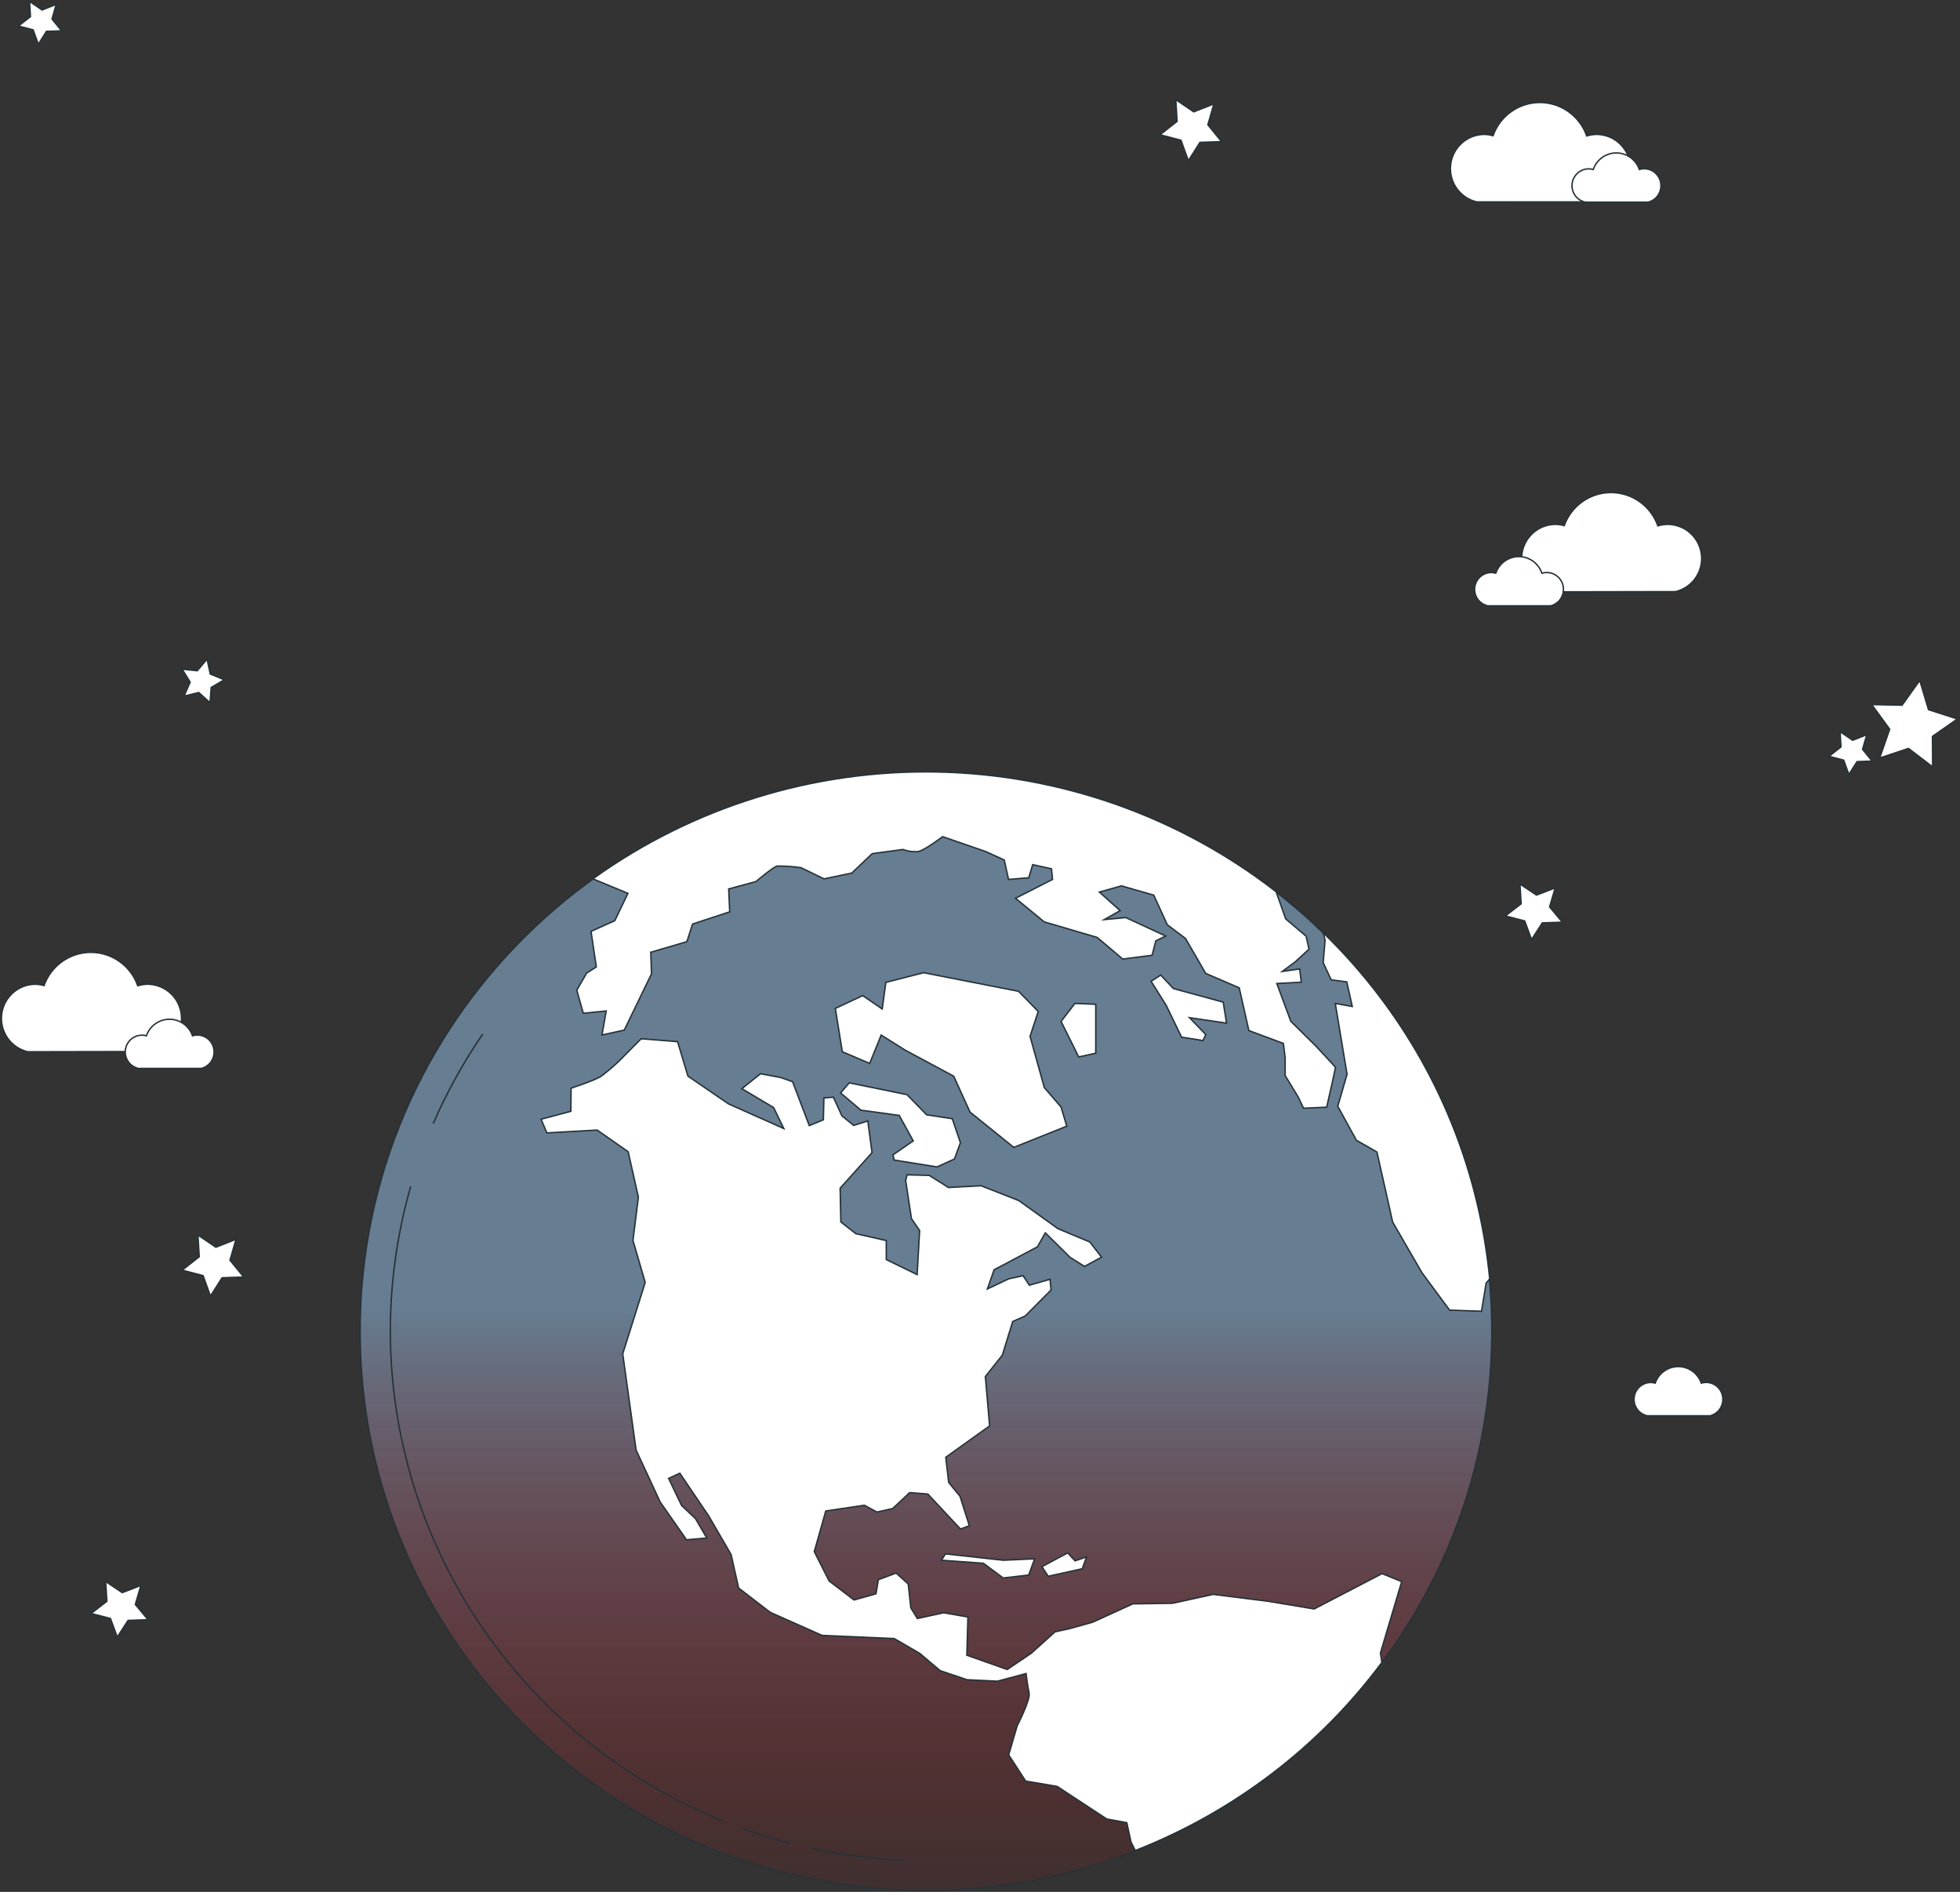 <svg width="1377" height="1329" viewBox="0 0 1377 1329" fill="none" xmlns="http://www.w3.org/2000/svg">
<rect x="0" y="0" width="1377" height="1329" fill="#333333" stroke="none"/>
<path d="M650.538 1328C870.092 1328 1048.08 1152.12 1048.08 935.154C1048.08 718.191 870.092 542.308 650.538 542.308C430.984 542.308 253 718.191 253 935.154C253 1152.12 430.984 1328 650.538 1328Z" fill="url(#paint0_linear_33_9)" stroke="#263238" stroke-miterlimit="10"/>
<path d="M570.69 1298.62C592.007 1303.21 613.693 1305.93 635.494 1306.76" stroke="#263238" stroke-miterlimit="10"/>
<path d="M521.976 1284.67C532.751 1288.53 543.706 1291.95 554.81 1294.84" stroke="#263238" stroke-miterlimit="10"/>
<path d="M288.551 833.388C263.249 921.439 271.681 1015.62 312.234 1097.91C352.787 1180.2 422.616 1244.84 508.364 1279.45" stroke="#263238" stroke-miterlimit="10"/>
<path d="M339.146 726.401C325.552 746.22 313.907 767.279 304.371 789.289" stroke="#263238" stroke-miterlimit="10"/>
<path d="M596.659 760.676L637.195 768.965L651.015 783.124L669.015 785.867L674.746 802.739L670.537 814.184L658.269 819.73L628.18 814.892L627.375 811.235L641.583 801.442L631.762 783.537L604.868 779.879L590.54 767.756L596.659 760.676Z" fill="white" stroke="#263238" stroke-miterlimit="10"/>
<path d="M923.274 1130.25L891.126 1124.88L852.321 1120.01L823.785 1126.27L795.846 1126.68L767.787 1139.51L751.429 1144.08L741.281 1146.3L724.386 1161.46L707.61 1172.78L679.253 1162.76L679.999 1135.88L662.895 1132.93L644.478 1136.97L639.911 1129.51L638.06 1112.73L629.583 1105.03L617.076 1109.69L615.434 1119.6L600.002 1123.94L582.51 1110.6L572.063 1089.96L580.152 1061.43L607.256 1057.39L616.061 1062.17L627.135 1059.72L639.075 1048.51L651.851 1049.52L674.775 1074.09L681.014 1071.79L674.477 1051.14L666.507 1041.4L664.448 1023.71L695.252 1001.67L692.267 966.982L704.207 951.909L711.491 928.311L720.296 924.447L738.415 906.158L737.699 898.666L723.162 902.825L718.774 896.129L708.625 898.371L693.7 905.45L698.416 891.999L728.863 875.835L734.385 866.042L751.788 883.239L761.937 889.61L773.876 883.121L765.698 872.502L743.28 863.122L715.789 843.388L689.282 832.975L666.358 834.185L652.836 825.689L637.284 825.276L636.269 829.318L640.359 856.101L646.09 864.419L644.329 895.362L622.658 884.832V871.469L601.286 866.632L590.749 858.432L590.241 834.657L612.658 809.702L609.673 787.431L599.733 790.588L591.465 783.803L585.495 770.765L578.839 771.267L578.451 786.635L568.57 790.706L556.81 759.851L548.422 756.902L534.303 754.276L521.199 764.777L543.497 778.022L550.661 792.77L511.856 775.485L483.32 755.958L476.036 731.74L450.455 729.705L434.695 745.575C430.826 749.23 426.761 752.677 422.516 755.899C418.307 758.848 401.233 764.394 401.233 764.394L401.024 780.676L380.129 786.222L384.219 795.838L419.531 793.832L441.321 809.082L448.485 840.94L444.694 871.381L453.291 900.878L437.5 951.024L446.903 1018.66L463.798 1055.09L482.305 1081.64L496.543 1080.43L488.663 1066.86L478.842 1057.57L469.738 1038.54L477.618 1034.91L497.856 1064.85L513.617 1091.96L518.93 1115.56L541.139 1132.64L577.525 1148.8L628.27 1151.05L646.18 1161.46L660.507 1173.58L679.313 1179.95L700.804 1180.99L720.863 1175.62C720.863 1175.62 721.998 1184.91 723.013 1189.48C724.027 1194.05 714.625 1212.34 714.625 1212.34L708.655 1232.75L720.595 1251.16L742.713 1254.91L777.518 1277.77L791.637 1280.39L794.622 1294.05L797.607 1299.95C866.751 1272.86 926.78 1227.09 970.825 1167.86L969.839 1161.16L984.764 1111.02L970.944 1105.44L923.274 1130.25Z" fill="white" stroke="#263238" stroke-miterlimit="10"/>
<path d="M938.258 749.703L924.259 734.63L906.857 717.433L897.036 690.886L914.229 689.971L913.095 680.679L900.917 682.39L910.021 675.606L919.662 666.757L917.602 657.642L903.275 645.519L896.529 626.434C828.44 573.471 744.716 543.925 658.08 542.285C571.445 540.645 486.637 567.002 416.546 617.349L441.142 627.555L431.919 646.757L415.233 654.25L418.934 679.234L412.158 683.57L405.203 695.605L409.8 711.799L425.889 710.177L422.904 727.049L438.575 723.628L457.709 684.101L457.201 668.939L482.573 661.477L486.573 649.117L512.662 640.534L511.946 624.457L531.079 619.295C531.079 619.295 543.258 608.971 546.004 608.381C551.586 608.347 557.164 608.722 562.69 609.502L578.958 617.378L598.42 613.307L612.748 599.68L634.329 596.73C637.815 598.057 641.57 598.542 645.284 598.146C649.881 597.113 662.268 587.733 662.268 587.733L692.655 598.234L705.551 604.134L708.535 617.791L722.774 616.582L725.52 607.379L738.743 610.328L739.46 617.791L713.461 631.006L733.609 647.583L770.861 658.527L788.771 673.689L809.427 671.063L811.994 660.946L818.949 657.524L790.921 644.575L775.787 645.991L786.921 639.708L772.384 626.67L787.846 622.304L810.562 628.794L820.084 649.619L832.859 659.235L847.098 683.806L870.619 693.924L877.395 723.952L901.633 732.978L902.887 743.096V755.544L912.11 770.705L915.782 778.493L932.05 777.785L935.93 760.706L938.258 749.703Z" fill="white" stroke="#263238" stroke-miterlimit="10"/>
<path d="M929.752 655.37L930.916 660.591L929.603 676.166L935.214 688.319L946.169 689.735L950.049 707.02L938.11 704.896L946.378 754.658L939.841 777.106L952.915 800.969L967.362 809.258L978.407 858.43L998.973 894.004L1018.41 920.315L1040.82 921.112L1044.11 901.29L1046.58 898.34C1045.01 882.093 1042.42 865.958 1038.85 850.023C1022.33 776.067 984.426 708.445 929.752 655.37Z" fill="white" stroke="#263238" stroke-miterlimit="10"/>
<path d="M715.58 696.372L648.866 683.305L622.36 690.089L619.793 708.79L606.092 699.381L586.869 708.377L591.764 738.819L610.987 747.019L619.076 727.108L635.971 737.727L670.06 756.016L681.492 781.206L712.207 805.984L749.46 791.117L745.46 777.696L733.699 764.039L723.67 728.023L729.401 710.531L715.58 696.372Z" fill="white" stroke="#263238" stroke-miterlimit="10"/>
<path d="M769.817 705.487L755.191 704.868L745.46 717.522L757.848 742.477L769.817 739.852V705.487Z" fill="white" stroke="#263238" stroke-miterlimit="10"/>
<path d="M859.366 703.983L824.382 694.456L815.457 684.958L808.711 689.323L819.248 706.107L830.113 728.555L845.157 730.973L847.098 726.726L835.725 714.897L861.724 718.732L859.366 703.983Z" fill="white" stroke="#263238" stroke-miterlimit="10"/>
<path d="M664.269 1091.58L661.403 1096.03L690.865 1098.15L704.775 1108.48L722.685 1106.44L726.893 1095.03L704.894 1096.03L664.269 1091.58Z" fill="white" stroke="#263238" stroke-miterlimit="10"/>
<path d="M750.117 1090.87L731.998 1100.57L736.416 1107.27L760.355 1101.99L763.34 1093.7L755.251 1096.45L750.117 1090.87Z" fill="white" stroke="#263238" stroke-miterlimit="10"/>
<path d="M1145.52 118.441C1145.52 114.692 1144.65 110.996 1142.97 107.647C1141.3 104.298 1138.87 101.391 1135.88 99.157C1132.89 96.924 1129.42 95.426 1125.75 94.784C1122.08 94.142 1118.31 94.374 1114.75 95.461C1112.35 88.612 1107.9 82.679 1102.01 78.478C1096.13 74.277 1089.09 72.014 1081.88 72C1074.66 71.986 1067.62 74.221 1061.72 78.399C1055.81 82.577 1051.34 88.492 1048.92 95.332C1046.83 94.731 1044.66 94.426 1042.49 94.426C1036.66 94.514 1031.06 96.751 1026.75 100.713C1022.44 104.676 1019.73 110.09 1019.12 115.931C1018.51 121.772 1020.05 127.635 1023.44 132.412C1026.84 137.188 1031.86 140.547 1037.54 141.853L1127.23 141.831C1132.45 140.571 1137.09 137.577 1140.41 133.333C1143.73 129.088 1145.53 123.842 1145.52 118.441Z" fill="white" stroke="#263238" stroke-miterlimit="10"/>
<path d="M1166.87 130.362C1166.88 128.517 1166.45 126.697 1165.63 125.048C1164.8 123.399 1163.61 121.968 1162.13 120.869C1160.66 119.77 1158.95 119.035 1157.15 118.721C1155.34 118.408 1153.49 118.526 1151.73 119.066C1150.57 115.67 1148.39 112.723 1145.48 110.637C1142.58 108.551 1139.1 107.43 1135.53 107.43C1131.96 107.43 1128.48 108.551 1125.58 110.637C1122.68 112.723 1120.49 115.67 1119.33 119.066C1117.81 118.635 1116.23 118.516 1114.66 118.716C1113.1 118.916 1111.59 119.431 1110.23 120.23C1108.87 121.029 1107.68 122.097 1106.74 123.368C1105.79 124.64 1105.11 126.089 1104.74 127.631C1104.37 129.172 1104.3 130.774 1104.56 132.34C1104.81 133.906 1105.38 135.404 1106.22 136.745C1107.06 138.087 1108.16 139.244 1109.46 140.147C1110.76 141.05 1112.22 141.682 1113.76 142.003H1157.88C1160.47 141.378 1162.77 139.885 1164.4 137.769C1166.04 135.654 1166.91 133.042 1166.87 130.362Z" fill="white" stroke="#263238" stroke-miterlimit="10"/>
<path d="M1195.51 392.379C1195.51 388.63 1194.64 384.934 1192.96 381.585C1191.29 378.236 1188.86 375.329 1185.87 373.095C1182.88 370.861 1179.41 369.364 1175.74 368.722C1172.07 368.08 1168.3 368.312 1164.74 369.399C1162.32 362.566 1157.87 356.651 1151.99 352.462C1146.11 348.274 1139.09 346.017 1131.88 346C1124.68 345.984 1117.65 348.208 1111.75 352.37C1105.85 356.531 1101.37 362.426 1098.93 369.248C1096.84 368.647 1094.67 368.342 1092.5 368.343C1086.67 368.431 1081.07 370.667 1076.76 374.63C1072.45 378.592 1069.74 384.006 1069.13 389.847C1068.52 395.688 1070.06 401.552 1073.45 406.328C1076.85 411.105 1081.87 414.464 1087.55 415.769L1177.24 415.597C1182.43 414.339 1187.04 411.369 1190.36 407.16C1193.67 402.952 1195.48 397.748 1195.51 392.379Z" fill="white" stroke="#263238" stroke-miterlimit="10"/>
<path d="M1098.4 413.997C1098.4 410.864 1097.17 407.859 1094.97 405.644C1092.77 403.428 1089.78 402.184 1086.67 402.184C1085.52 402.168 1084.37 402.321 1083.26 402.637C1082.1 399.24 1079.92 396.294 1077.01 394.207C1074.11 392.121 1070.63 391 1067.06 391C1063.49 391 1060.02 392.121 1057.11 394.207C1054.21 396.294 1052.02 399.24 1050.86 402.637C1049.84 402.35 1048.79 402.205 1047.73 402.205C1044.83 402.206 1042.04 403.287 1039.88 405.24C1037.73 407.193 1036.37 409.88 1036.06 412.783C1035.76 415.686 1036.54 418.6 1038.24 420.961C1039.94 423.323 1042.46 424.966 1045.29 425.574H1089.43C1092 424.946 1094.29 423.461 1095.92 421.359C1097.55 419.258 1098.43 416.663 1098.4 413.997Z" fill="white" stroke="#263238" stroke-miterlimit="10"/>
<path d="M127.531 715.45C127.538 711.7 126.671 708.001 125 704.65C123.33 701.298 120.902 698.387 117.912 696.151C114.922 693.914 111.452 692.414 107.782 691.771C104.112 691.128 100.343 691.36 96.778 692.449C94.372 685.602 89.92 679.672 84.033 675.474C78.146 671.276 71.112 669.014 63.897 669C56.682 668.986 49.64 671.22 43.737 675.395C37.833 679.57 33.358 685.482 30.925 692.319C28.834 691.728 26.673 691.424 24.501 691.414C18.667 691.502 13.067 693.738 8.761 697.701C4.454 701.664 1.74 707.077 1.13 712.918C0.521 718.759 2.059 724.623 5.454 729.399C8.849 734.176 13.865 737.535 19.554 738.84L109.242 738.668C114.437 737.425 119.065 734.459 122.382 730.248C125.699 726.037 127.513 720.825 127.531 715.45Z" fill="white" stroke="#263238" stroke-miterlimit="10"/>
<path d="M150.381 738.923C150.381 735.79 149.144 732.785 146.943 730.57C144.742 728.354 141.757 727.109 138.645 727.109C137.492 727.109 136.345 727.276 135.24 727.605C134.075 724.217 131.889 721.278 128.987 719.198C126.086 717.118 122.612 716 119.05 716C115.487 716 112.013 717.118 109.112 719.198C106.21 721.278 104.024 724.217 102.859 727.605C101.346 727.185 99.765 727.074 98.208 727.28C96.652 727.485 95.153 728.003 93.799 728.803C92.445 729.602 91.264 730.666 90.326 731.933C89.388 733.2 88.712 734.644 88.338 736.178C87.964 737.713 87.9 739.307 88.149 740.867C88.398 742.427 88.955 743.921 89.788 745.261C90.621 746.6 91.712 747.757 92.997 748.665C94.282 749.572 95.735 750.21 97.27 750.542H141.407C143.989 749.913 146.281 748.422 147.911 746.311C149.541 744.201 150.412 741.596 150.381 738.923Z" fill="white" stroke="#263238" stroke-miterlimit="10"/>
<path d="M1210.38 982.923C1210.38 979.79 1209.14 976.785 1206.94 974.57C1204.74 972.354 1201.76 971.109 1198.64 971.109C1197.49 971.109 1196.35 971.276 1195.24 971.605C1194.07 968.217 1191.89 965.278 1188.99 963.198C1186.09 961.118 1182.61 960 1179.05 960C1175.49 960 1172.01 961.118 1169.11 963.198C1166.21 965.278 1164.02 968.217 1162.86 971.605C1161.35 971.185 1159.76 971.074 1158.21 971.28C1156.65 971.485 1155.15 972.003 1153.8 972.803C1152.44 973.602 1151.26 974.666 1150.33 975.933C1149.39 977.2 1148.71 978.644 1148.34 980.178C1147.96 981.713 1147.9 983.307 1148.15 984.867C1148.4 986.427 1148.96 987.921 1149.79 989.261C1150.62 990.6 1151.71 991.757 1153 992.665C1154.28 993.572 1155.74 994.21 1157.27 994.542H1201.41C1203.99 993.913 1206.28 992.422 1207.91 990.311C1209.54 988.201 1210.41 985.596 1210.38 982.923Z" fill="white" stroke="#263238" stroke-miterlimit="10"/>
<path d="M1375.16 505.055L1357.66 517.278L1357.77 538.706L1340.81 525.75L1320.59 532.476L1327.59 512.233L1315 494.944L1336.29 495.397L1348.73 478L1354.88 498.523L1375.16 505.055Z" fill="white" stroke="#263238" stroke-miterlimit="10"/>
<path d="M165.777 870.586L161.58 885.267L171.217 897.08L156.033 897.598L147.852 910.468L142.691 896.11L128 892.252L139.971 882.852L139.072 867.59L151.643 876.148L165.777 870.586Z" fill="white" stroke="#263238" stroke-miterlimit="10"/>
<path d="M1092.58 623.725L1088.68 637.078L1097.6 647.824L1083.56 648.294L1075.99 660L1071.19 646.941L1057.6 643.431L1068.68 634.882L1067.84 621L1079.48 628.784L1092.58 623.725Z" fill="white" stroke="#263238" stroke-miterlimit="10"/>
<path d="M98.985 1113.73L95.08 1127.08L104 1137.82L89.966 1138.29L82.394 1150L77.598 1136.94L64 1133.43L75.08 1124.88L74.248 1111L85.883 1118.78L98.985 1113.73Z" fill="white" stroke="#263238" stroke-miterlimit="10"/>
<path d="M39.47 3.091L36.536 13.396L43.282 21.674L32.638 22.018L26.92 31.051L23.279 20.984L13 18.267L21.395 11.693L20.753 1L29.576 7.015L39.47 3.091Z" fill="white" stroke="#263238" stroke-miterlimit="10"/>
<path d="M157.575 477.53L148.366 482.919L147.574 493.612L139.65 486.476L129.306 488.998L133.589 479.19L128 470.092L138.601 471.17L145.475 463L147.724 473.477L157.575 477.53Z" fill="white" stroke="#263238" stroke-miterlimit="10"/>
<path d="M1311.49 516.091L1308.54 526.396L1315.3 534.674L1304.66 535.019L1298.92 544.051L1295.3 533.984L1285 531.289L1293.39 524.692L1292.77 514L1301.58 520.015L1311.49 516.091Z" fill="white" stroke="#263238" stroke-miterlimit="10"/>
<path d="M852.799 72.996L848.58 87.677L858.217 99.491L843.055 100.008L834.874 112.878L829.691 98.52L815 94.662L826.971 85.263L826.072 70L838.643 78.558L852.799 72.996Z" fill="white" stroke="#263238" stroke-miterlimit="10"/>
<defs>
<linearGradient id="paint0_linear_33_9" x1="650.538" y1="542.308" x2="650.538" y2="1328" gradientUnits="userSpaceOnUse">
<stop offset="0.479" stop-color="#92BCE3" stop-opacity="0.54"/>
<stop offset="1" stop-color="#FF0000" stop-opacity="0.06"/>
</linearGradient>
</defs>
</svg>
